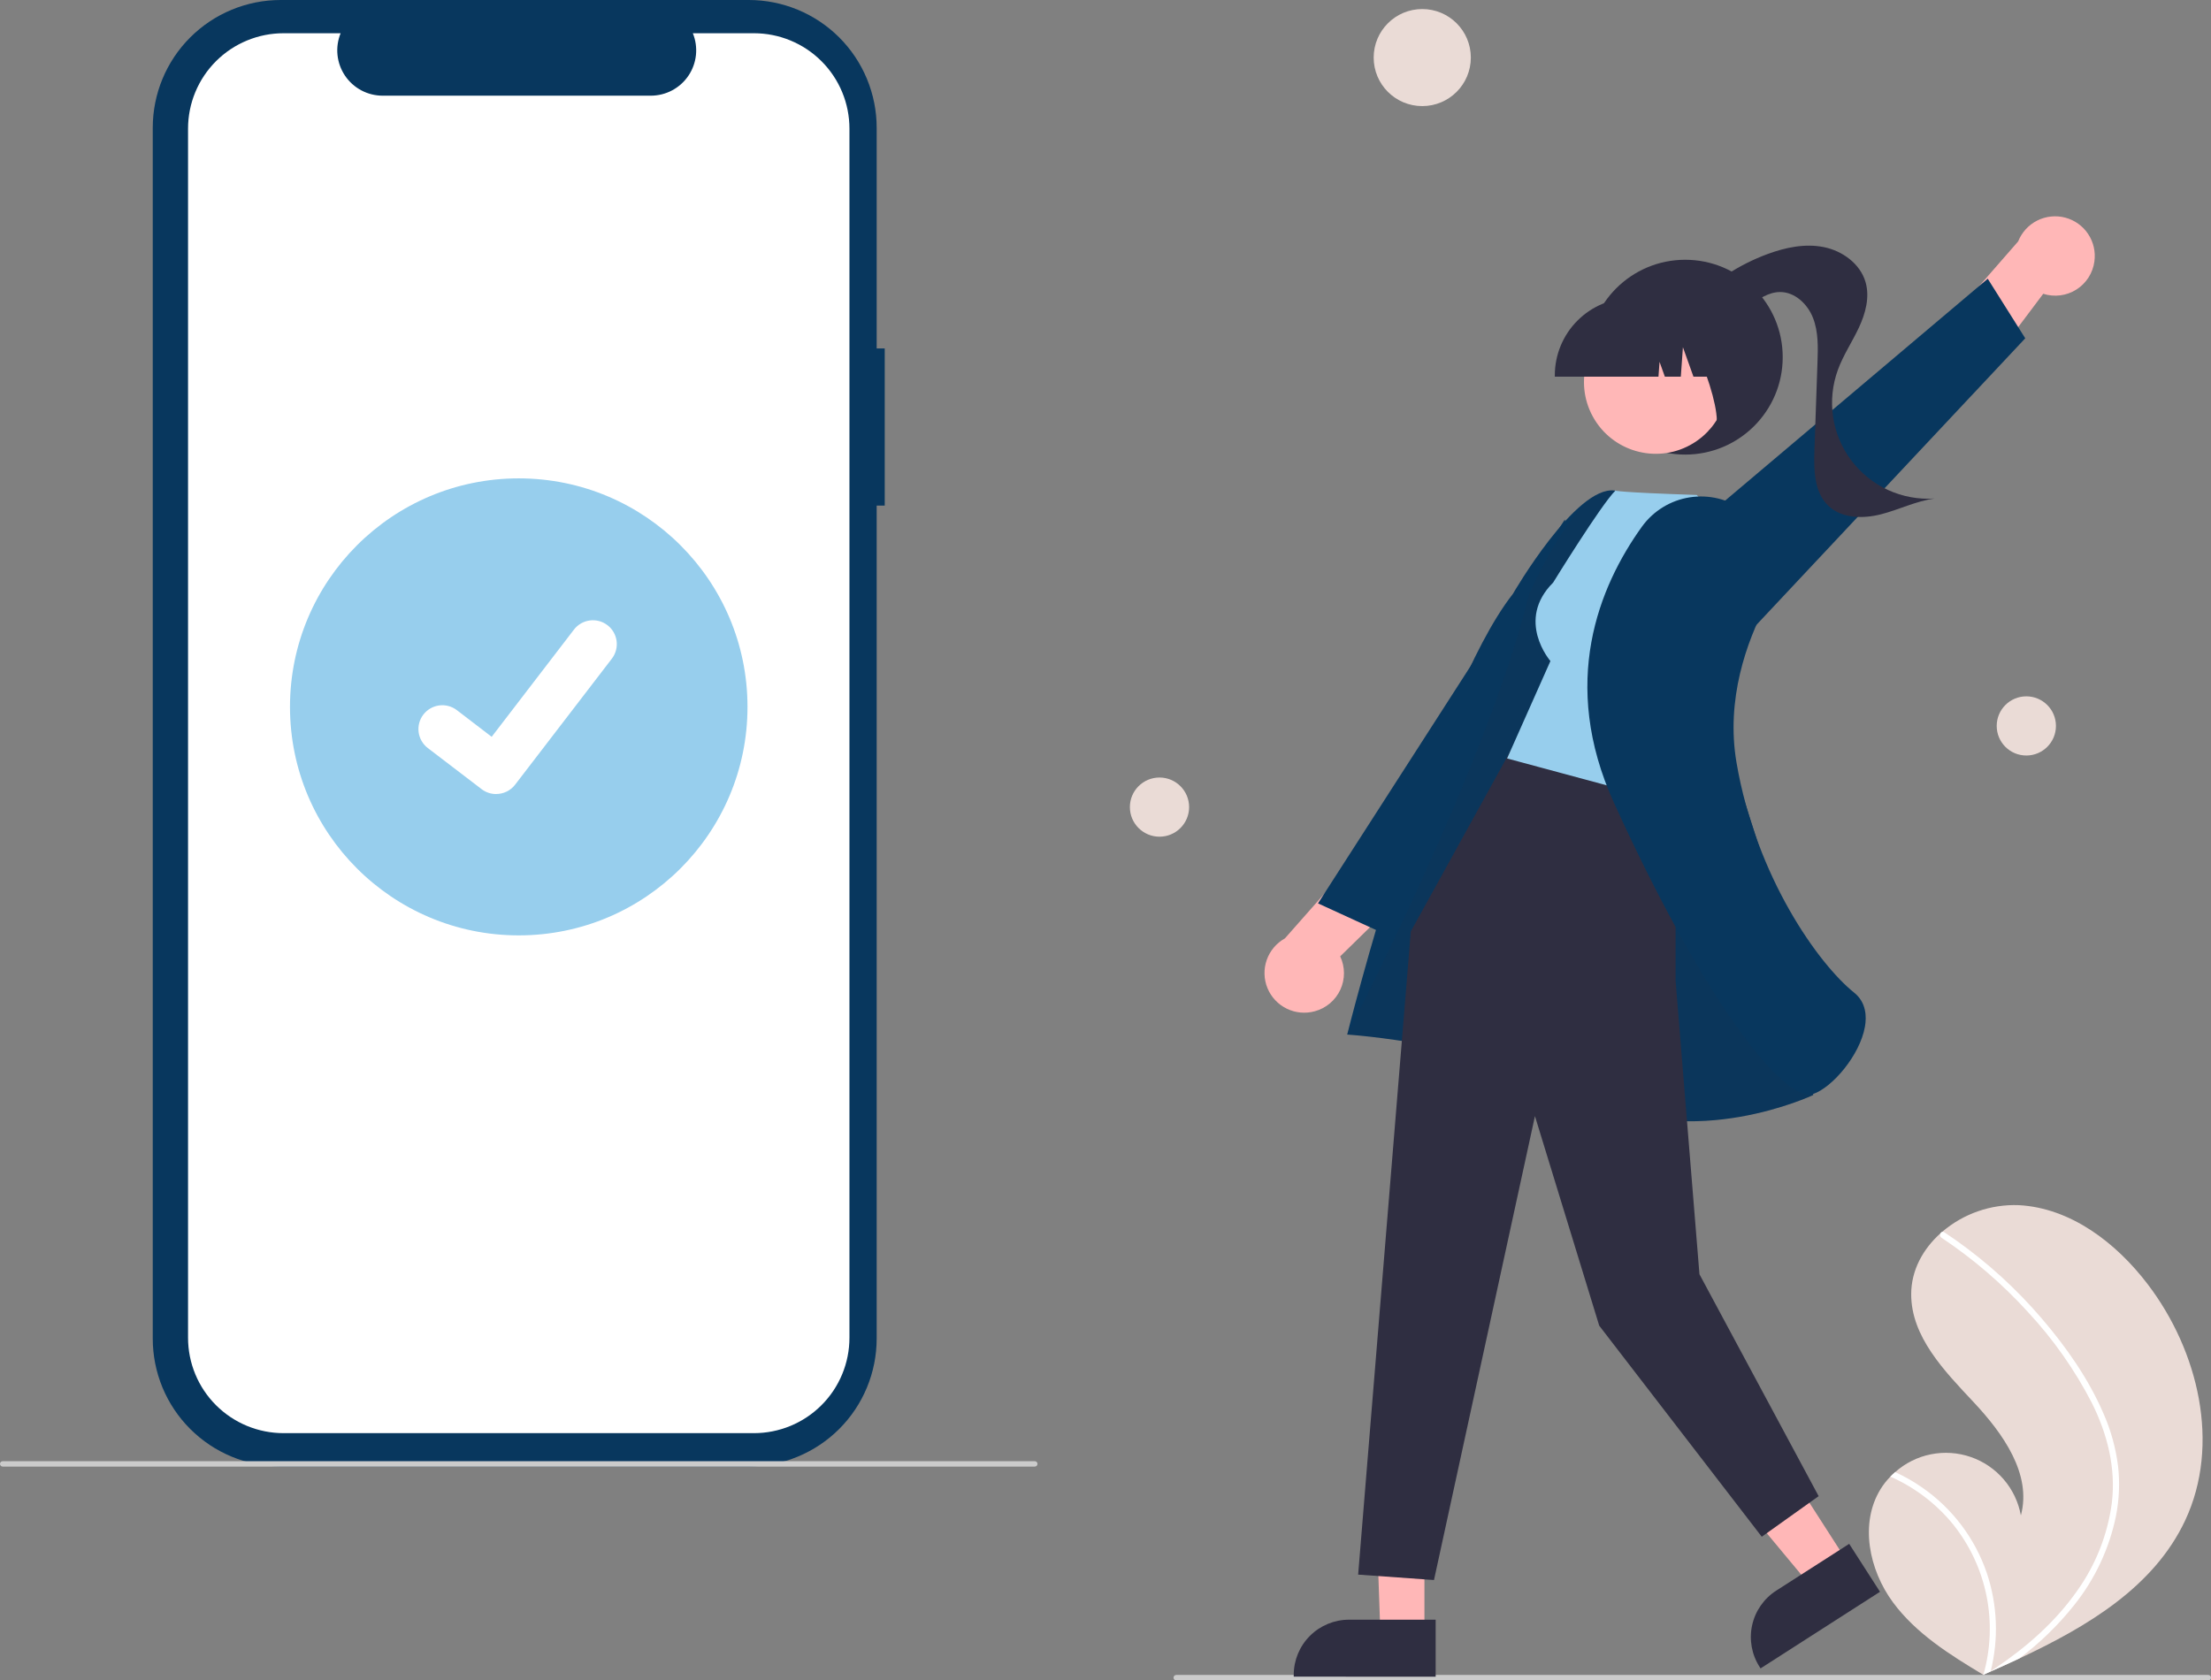 <svg width="246" height="187" viewBox="0 0 246 187" fill="none" xmlns="http://www.w3.org/2000/svg">
    <rect x="0" y="0" width="246" height="187" fill="#808080" stroke="none"/>
    <g clip-path="url(#clip0)">
        <path d="M98.437 38.779H97.54V14.216C97.54 12.35 97.171 10.501 96.456 8.776C95.741 7.051 94.693 5.484 93.372 4.164C92.051 2.844 90.482 1.797 88.756 1.082C87.029 0.368 85.179 1.58181e-06 83.311 0H31.225C27.451 -7.18773e-06 23.832 1.498 21.163 4.164C18.495 6.83 16.996 10.446 16.996 14.216V148.971C16.996 150.838 17.364 152.687 18.079 154.412C18.794 156.136 19.842 157.704 21.163 159.024C22.485 160.344 24.053 161.391 25.78 162.106C27.506 162.82 29.356 163.188 31.225 163.188H83.311C87.084 163.188 90.703 161.69 93.372 159.024C96.04 156.358 97.539 152.742 97.54 148.971V56.264H98.437V38.779Z" fill="#08375E"/>
        <path d="M83.885 3.699H77.086C77.398 4.464 77.518 5.295 77.433 6.118C77.349 6.941 77.063 7.73 76.601 8.417C76.14 9.104 75.516 9.666 74.785 10.055C74.055 10.444 73.24 10.647 72.412 10.648H42.572C41.745 10.647 40.929 10.444 40.199 10.055C39.468 9.666 38.844 9.104 38.383 8.417C37.921 7.73 37.635 6.941 37.551 6.118C37.466 5.295 37.586 4.464 37.898 3.699H31.548C30.153 3.699 28.771 3.973 27.482 4.507C26.192 5.04 25.021 5.822 24.034 6.808C23.048 7.794 22.265 8.964 21.731 10.252C21.197 11.54 20.922 12.921 20.922 14.315V148.872C20.922 150.267 21.197 151.647 21.731 152.935C22.265 154.223 23.048 155.394 24.034 156.379C25.021 157.365 26.192 158.147 27.482 158.681C28.771 159.214 30.153 159.489 31.548 159.489H83.885C85.28 159.489 86.662 159.214 87.951 158.681C89.24 158.147 90.412 157.365 91.398 156.379C92.385 155.394 93.168 154.223 93.702 152.935C94.236 151.647 94.511 150.267 94.511 148.872V14.315C94.511 12.921 94.236 11.54 93.702 10.252C93.168 8.964 92.385 7.794 91.398 6.808C90.412 5.822 89.24 5.04 87.951 4.507C86.662 3.973 85.28 3.699 83.885 3.699Z" fill="white"/>
        <path d="M115.131 163.211H0.301C0.221 163.211 0.145 163.179 0.088 163.123C0.032 163.066 0 162.99 0 162.91C0 162.83 0.032 162.753 0.088 162.697C0.145 162.64 0.221 162.609 0.301 162.609H115.131C115.211 162.609 115.288 162.64 115.344 162.697C115.401 162.753 115.433 162.83 115.433 162.91C115.433 162.99 115.401 163.066 115.344 163.123C115.288 163.179 115.211 163.211 115.131 163.211Z" fill="#CBCBCB"/>
        <path d="M57.716 104.094C71.773 104.094 83.168 92.709 83.168 78.665C83.168 64.621 71.773 53.236 57.716 53.236C43.66 53.236 32.265 64.621 32.265 78.665C32.265 92.709 43.66 104.094 57.716 104.094Z" fill="#97CEED"/>
        <path d="M55.194 88.365C54.622 88.366 54.064 88.181 53.606 87.838L53.578 87.816L47.596 83.245C47.319 83.033 47.087 82.768 46.912 82.466C46.738 82.164 46.624 81.831 46.578 81.485C46.533 81.139 46.556 80.788 46.646 80.451C46.736 80.114 46.892 79.798 47.104 79.521C47.317 79.245 47.581 79.012 47.884 78.838C48.186 78.663 48.52 78.55 48.866 78.504C49.212 78.459 49.563 78.481 49.901 78.572C50.238 78.662 50.554 78.817 50.831 79.029L54.705 81.998L63.86 70.064C64.073 69.788 64.337 69.556 64.639 69.381C64.942 69.207 65.275 69.094 65.621 69.048C65.967 69.002 66.318 69.025 66.656 69.115C66.993 69.205 67.309 69.361 67.585 69.573L67.586 69.573L67.529 69.652L67.588 69.573C68.147 70.002 68.512 70.635 68.604 71.333C68.696 72.031 68.507 72.737 68.079 73.296L57.311 87.326C57.062 87.649 56.741 87.911 56.375 88.091C56.008 88.27 55.605 88.363 55.197 88.362L55.194 88.365Z" fill="white"/>
        <path d="M209.239 165.71C209.549 165.21 209.913 164.746 210.326 164.327C210.496 164.15 210.676 163.984 210.861 163.822C211.986 162.822 213.358 162.138 214.835 161.843C216.312 161.548 217.842 161.651 219.266 162.141C220.69 162.632 221.958 163.493 222.938 164.636C223.919 165.779 224.577 167.162 224.846 168.643C226.089 164.05 222.853 159.526 219.6 156.051C216.345 152.577 212.625 148.766 212.643 144.006C212.652 141.358 213.949 138.995 215.907 137.243C215.968 137.19 216.028 137.137 216.09 137.086C218.456 135.059 221.501 133.999 224.615 134.117C230.402 134.427 235.454 138.312 238.963 142.921C244.611 150.337 247.086 160.747 243.132 169.189C239.654 176.614 232.237 181.023 224.667 184.567C223.61 185.062 222.555 185.542 221.502 186.008C221.495 186.009 221.488 186.014 221.481 186.016C221.43 186.038 221.379 186.061 221.332 186.084C221.114 186.179 220.897 186.275 220.682 186.37L220.781 186.435L221.093 186.636C220.985 186.571 220.878 186.508 220.77 186.442C220.738 186.423 220.704 186.404 220.672 186.384C216.954 184.155 213.184 181.797 210.616 178.318C207.952 174.705 206.881 169.53 209.239 165.71Z" fill="#EADBD6"/>
        <path d="M234.045 157.32C234.868 159.191 235.414 161.172 235.665 163.201C235.862 165.01 235.788 166.838 235.444 168.625C234.706 172.297 233.096 175.738 230.749 178.659C228.979 180.877 226.935 182.862 224.667 184.567C223.61 185.062 222.555 185.542 221.502 186.008C221.495 186.01 221.488 186.014 221.481 186.016C221.43 186.039 221.379 186.061 221.332 186.084C221.114 186.18 220.897 186.275 220.682 186.37L220.781 186.435L221.093 186.636C220.985 186.571 220.878 186.508 220.77 186.443C220.738 186.423 220.704 186.404 220.672 186.384C221.49 183.525 221.611 180.511 221.023 177.596C220.435 174.68 219.157 171.948 217.294 169.628C215.422 167.337 213.034 165.52 210.326 164.327C210.496 164.15 210.676 163.984 210.861 163.823C211.904 164.301 212.903 164.871 213.845 165.525C217.217 167.854 219.749 171.205 221.066 175.083C222.242 178.601 222.389 182.382 221.49 185.98C221.676 185.859 221.864 185.733 222.046 185.609C225.509 183.275 228.701 180.473 231.106 177.036C233.18 174.131 234.507 170.761 234.97 167.224C235.431 163.359 234.463 159.559 232.736 156.11C230.829 152.421 228.427 149.01 225.595 145.971C222.75 142.849 219.534 140.086 216.018 137.744C215.938 137.691 215.883 137.609 215.862 137.516C215.842 137.422 215.858 137.325 215.907 137.243C215.945 137.169 216.01 137.112 216.09 137.086C216.13 137.076 216.172 137.074 216.213 137.083C216.253 137.091 216.291 137.108 216.325 137.133C216.759 137.423 217.189 137.715 217.614 138.015C221.155 140.52 224.371 143.455 227.188 146.753C229.91 149.931 232.387 153.462 234.045 157.32Z" fill="white"/>
        <path d="M158.243 11.807C161.228 11.807 163.648 9.39 163.648 6.407C163.648 3.424 161.228 1.007 158.243 1.007C155.258 1.007 152.838 3.424 152.838 6.407C152.838 9.39 155.258 11.807 158.243 11.807Z" fill="#EADBD6"/>
        <path d="M225.453 84.078C227.273 84.078 228.748 82.604 228.748 80.785C228.748 78.967 227.273 77.493 225.453 77.493C223.633 77.493 222.158 78.967 222.158 80.785C222.158 82.604 223.633 84.078 225.453 84.078Z" fill="#EADBD6"/>
        <path d="M129.008 93.112C130.828 93.112 132.303 91.638 132.303 89.819C132.303 88.001 130.828 86.527 129.008 86.527C127.188 86.527 125.713 88.001 125.713 89.819C125.713 91.638 127.188 93.112 129.008 93.112Z" fill="#EADBD6"/>
        <path d="M130.869 187H245.699C245.779 187 245.855 186.968 245.912 186.912C245.968 186.855 246 186.779 246 186.699C246 186.619 245.968 186.542 245.912 186.486C245.855 186.429 245.779 186.398 245.699 186.398H130.869C130.789 186.398 130.712 186.429 130.655 186.486C130.599 186.542 130.567 186.619 130.567 186.699C130.567 186.779 130.599 186.855 130.655 186.912C130.712 186.968 130.789 187 130.869 187Z" fill="#CBCBCB"/>
        <path d="M233.026 29.099C233.177 28.03 232.93 26.942 232.332 26.043C231.734 25.143 230.826 24.494 229.781 24.218C228.735 23.942 227.625 24.059 226.66 24.547C225.696 25.034 224.943 25.859 224.546 26.863L215.228 37.536L217.962 45.166L227.333 32.695C227.945 32.891 228.592 32.95 229.229 32.869C229.866 32.788 230.477 32.568 231.02 32.225C231.563 31.882 232.024 31.425 232.37 30.885C232.717 30.345 232.941 29.735 233.026 29.099Z" fill="#FFB7B7"/>
        <path d="M194.401 70.629L225.333 37.647L221.16 31.02L182.365 63.802L194.401 70.629Z" fill="#08375E"/>
        <path d="M187.498 50.589C193.49 50.589 198.348 45.736 198.348 39.749C198.348 33.762 193.49 28.908 187.498 28.908C181.505 28.908 176.648 33.762 176.648 39.749C176.648 45.736 181.505 50.589 187.498 50.589Z" fill="#2F2E41"/>
        <path d="M188.37 33.625C190.705 31.259 193.53 29.434 196.647 28.277C198.648 27.536 200.826 27.079 202.917 27.499C205.009 27.92 206.987 29.366 207.571 31.416C208.048 33.093 207.555 34.899 206.815 36.477C206.074 38.056 205.086 39.519 204.487 41.157C203.876 42.827 203.692 44.624 203.952 46.383C204.212 48.143 204.908 49.81 205.977 51.233C207.045 52.655 208.453 53.789 210.071 54.531C211.689 55.272 213.467 55.598 215.243 55.479C213.188 55.754 211.293 56.719 209.284 57.233C207.275 57.746 204.904 57.712 203.411 56.274C201.832 54.752 201.8 52.279 201.877 50.088C201.99 46.831 202.104 43.574 202.217 40.318C202.275 38.657 202.325 36.943 201.725 35.393C201.126 33.842 199.701 32.485 198.038 32.499C196.777 32.51 195.661 33.273 194.65 34.025C193.639 34.778 192.569 35.581 191.314 35.692C190.058 35.804 188.624 34.876 188.718 33.62L188.37 33.625Z" fill="#2F2E41"/>
        <path d="M146.288 112.538C145.247 112.827 144.135 112.724 143.164 112.249C142.193 111.774 141.43 110.96 141.02 109.961C140.61 108.961 140.581 107.846 140.939 106.827C141.297 105.808 142.016 104.955 142.961 104.43L152.335 93.805L160.263 95.517L149.112 106.429C149.386 107.009 149.53 107.642 149.532 108.284C149.535 108.925 149.397 109.56 149.128 110.142C148.858 110.725 148.465 111.241 147.974 111.655C147.484 112.069 146.908 112.37 146.288 112.538H146.288Z" fill="#FFB7B7"/>
        <path d="M177.127 74.5L153.765 103.8L146.643 100.533L174.103 57.82L177.127 74.5Z" fill="#08375E"/>
        <path d="M158.486 162.973L152.918 162.886L153.588 181.847H158.485L158.486 162.973Z" fill="#FFB7B7"/>
        <path d="M159.734 180.249L150.089 180.249H150.089C148.459 180.249 146.896 180.896 145.743 182.048C144.59 183.199 143.943 184.761 143.943 186.39V186.589L159.734 186.59L159.734 180.249Z" fill="#2F2E41"/>
        <path d="M195.351 157.945L189.269 161.846L201.435 176.47L205.557 173.827L195.351 157.945Z" fill="#FFB7B7"/>
        <path d="M205.744 171.808L197.628 177.014L197.627 177.014C196.256 177.894 195.29 179.283 194.943 180.874C194.596 182.465 194.895 184.129 195.776 185.5L195.884 185.668L209.172 177.144L205.744 171.808Z" fill="#2F2E41"/>
        <path d="M197.518 100.047C197.518 100.047 184.004 55.2 179.661 54.594C175.318 53.988 168.32 66.101 168.32 66.101C159.247 77.667 149.892 115.131 149.892 115.131C149.892 115.131 165.488 116.106 176.888 122.167C188.289 128.227 201.743 121.86 201.743 121.86L197.518 100.047Z" fill="#08375E"/>
        <path opacity="0.1" d="M197.518 100.047C197.518 100.047 184.004 55.2 179.661 54.594C175.318 53.988 170.097 66.224 170.097 66.224C165.576 84.894 149.892 115.131 149.892 115.131C149.892 115.131 165.488 116.106 176.888 122.167C188.289 128.227 201.743 121.86 201.743 121.86L197.518 100.047Z" fill="#2F2E41"/>
        <path d="M186.431 86.629V109.164L189.085 141.807L202.346 166.5L196.017 171.016L177.933 147.529L170.781 124.207L159.549 175.834L151.11 175.232L156.97 103.651L168.092 83.503L186.431 86.629Z" fill="#2F2E41"/>
        <path d="M172.805 64.832C168.585 69.048 172.503 73.565 172.503 73.565L167.681 84.406L186.669 89.525L193.304 59.901L188.783 55.083C179.742 54.781 179.737 54.594 179.737 54.594C178.153 56.143 172.805 64.832 172.805 64.832Z" fill="#97CEED"/>
        <path d="M194.069 56.832C193.207 56.196 192.226 55.737 191.185 55.482C190.144 55.227 189.063 55.181 188.004 55.347C186.945 55.512 185.929 55.886 185.016 56.447C184.103 57.007 183.31 57.743 182.683 58.612C177.91 65.253 173.496 75.976 179.577 89.349C189.342 110.822 197.84 121.815 201.294 121.814C201.445 121.815 201.595 121.791 201.738 121.744C203.865 121.023 206.939 117.428 207.496 114.26C207.695 113.126 207.647 111.547 206.29 110.462C202.392 107.347 195.393 97.646 193.209 84.877C192.003 77.822 194.343 71.395 196.518 67.246C197.437 65.53 197.706 63.539 197.275 61.641C196.845 59.742 195.744 58.062 194.174 56.909L194.069 56.832Z" fill="#08375E"/>
        <path d="M188.056 49.524C191.926 47.41 193.349 42.562 191.233 38.695C189.117 34.828 184.264 33.406 180.394 35.52C176.523 37.634 175.101 42.483 177.217 46.35C179.332 50.217 184.185 51.638 188.056 49.524Z" fill="#FFB7B7"/>
        <path d="M172.992 41.919H184.525L184.644 40.265L185.235 41.919H187.011L187.245 38.64L188.417 41.919H191.853V41.757C191.851 39.474 190.942 37.285 189.326 35.671C187.711 34.057 185.52 33.149 183.236 33.147H181.61C179.325 33.149 177.135 34.057 175.519 35.671C173.904 37.285 172.995 39.474 172.992 41.757V41.919Z" fill="#2F2E41"/>
        <path d="M190.111 47.865L195.032 46.27V34.329H185.736L185.966 34.558C189.169 37.753 192.73 49.09 190.111 47.865Z" fill="#2F2E41"/>
    </g>
    <defs>
        <clipPath id="clip0">
            <rect width="246" height="187" fill="white"/>
        </clipPath>
    </defs>
</svg>
